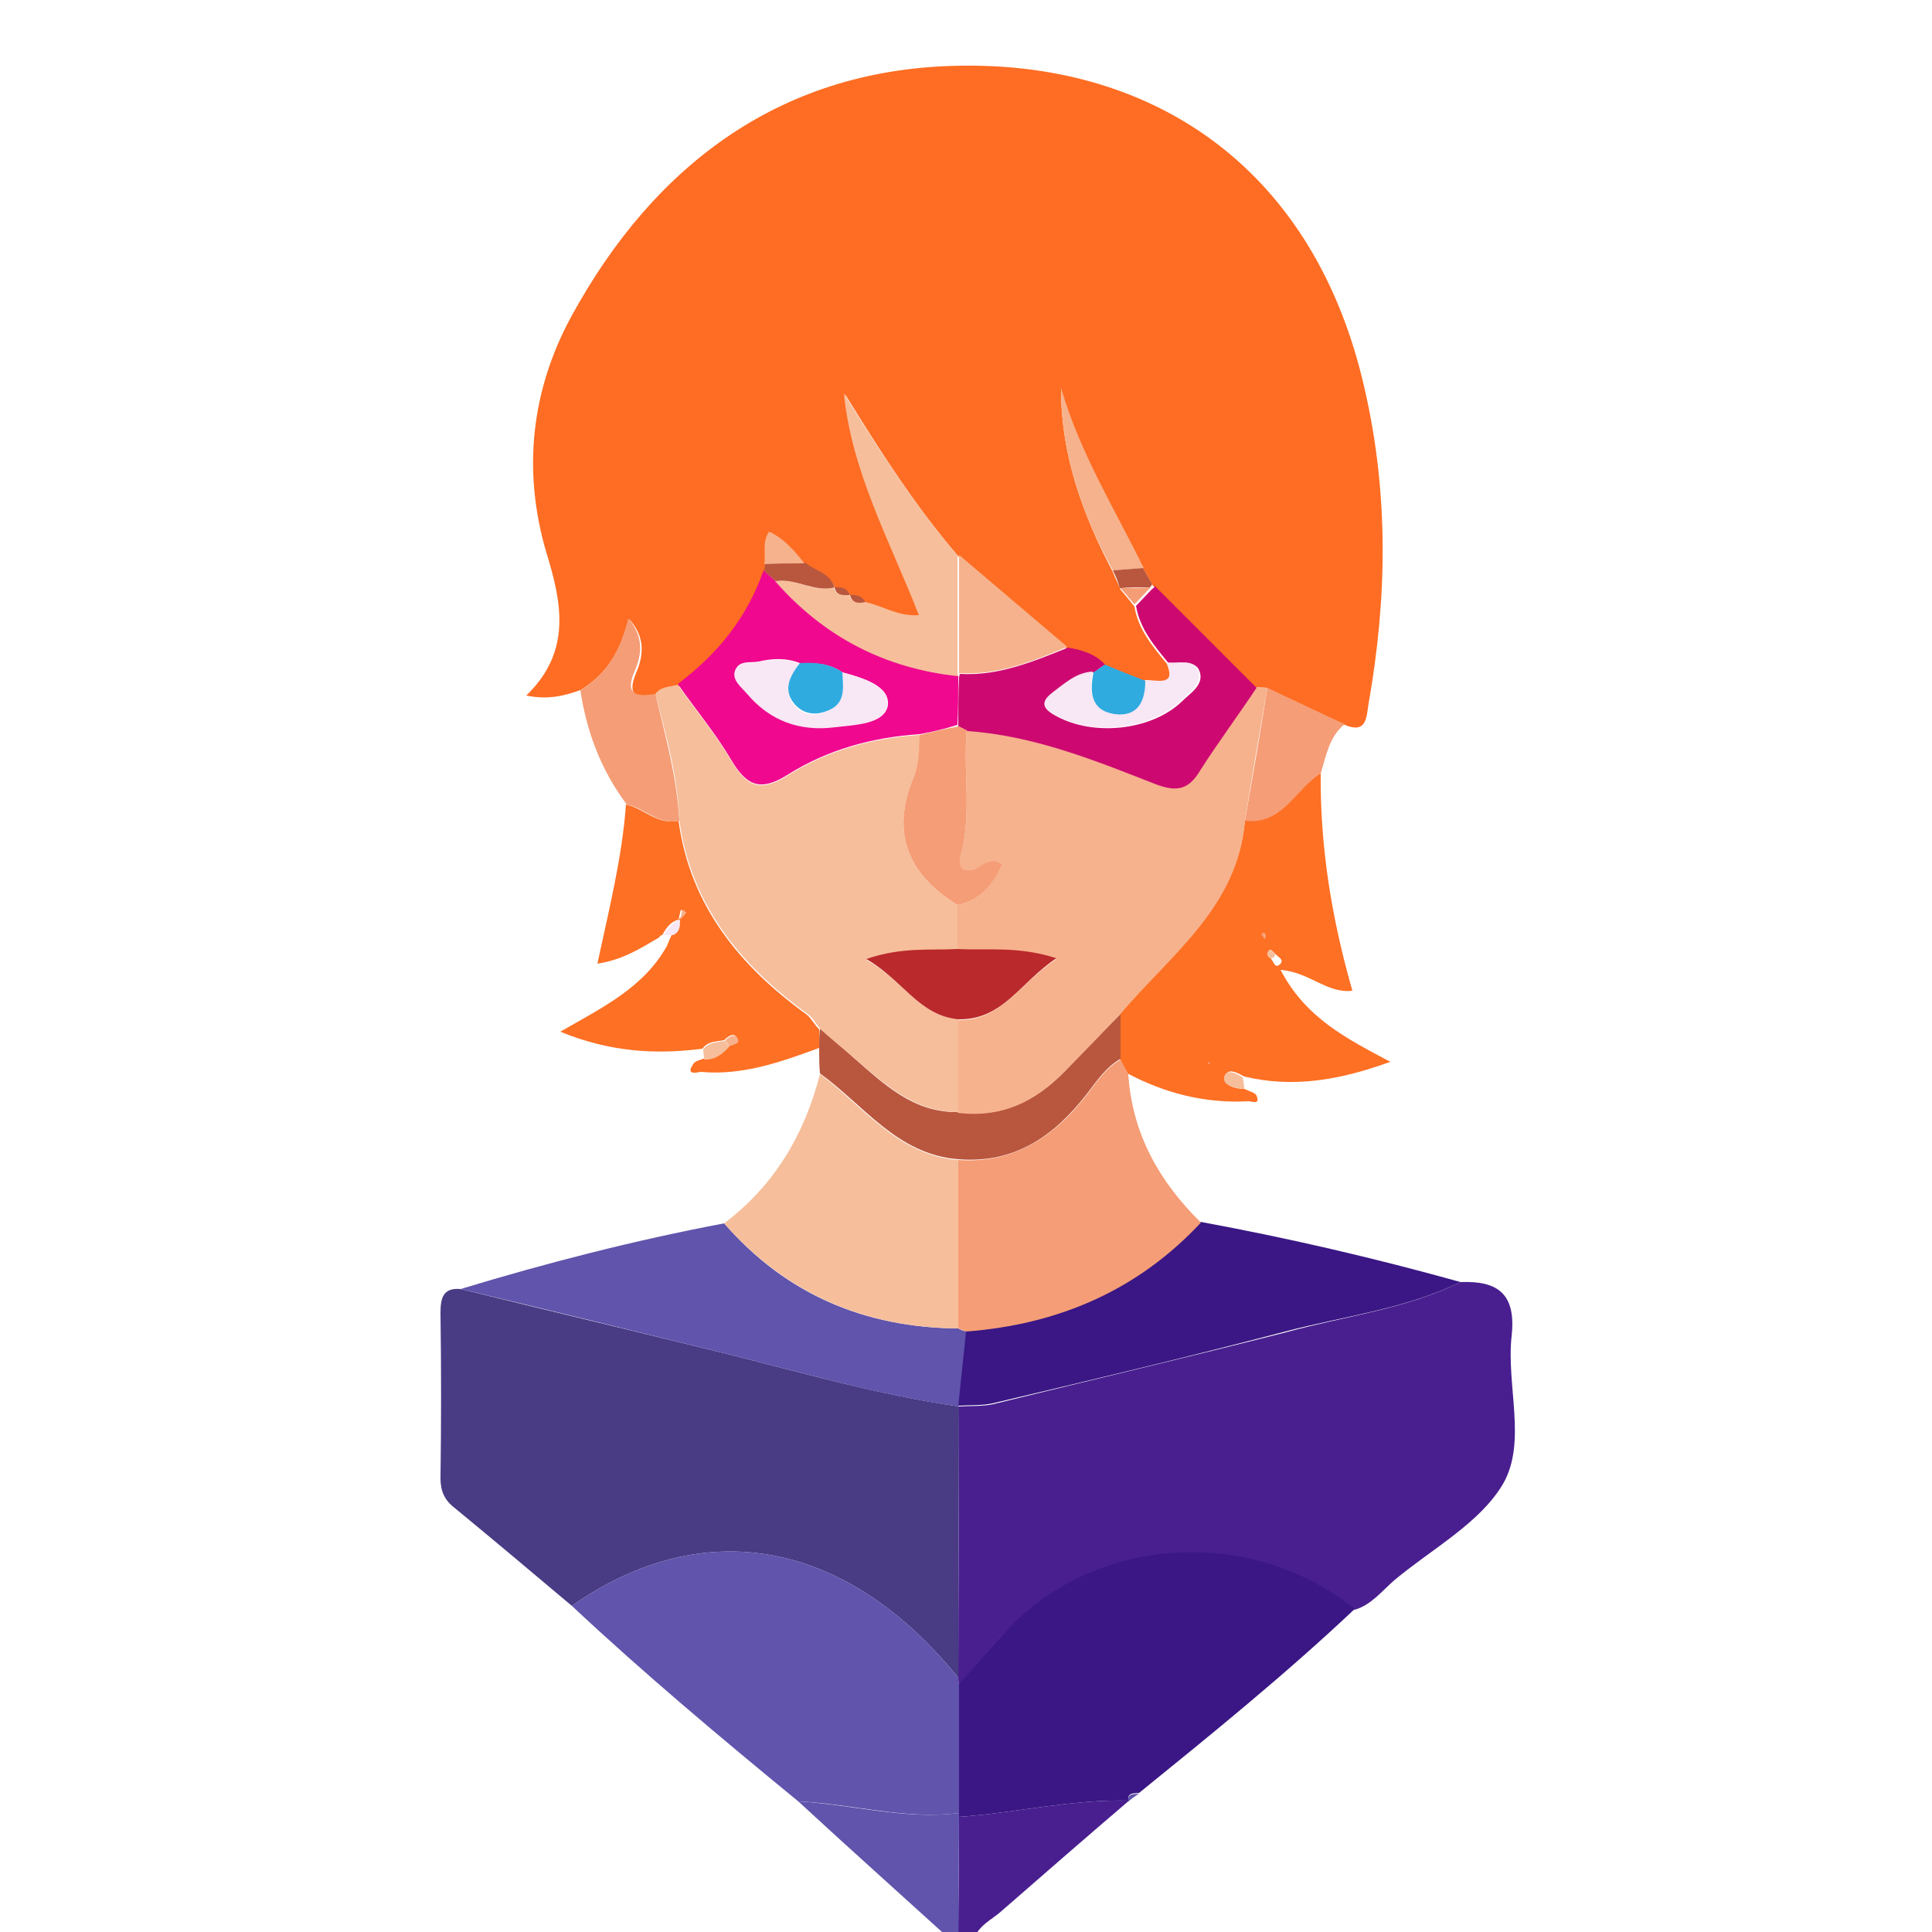 <?xml version="1.0" encoding="utf-8"?>
<!-- Generator: Adobe Illustrator 23.0.3, SVG Export Plug-In . SVG Version: 6.00 Build 0)  -->
<svg version="1.1" id="Layer_1" xmlns="http://www.w3.org/2000/svg" xmlns:xlink="http://www.w3.org/1999/xlink" x="0px" y="0px"
	 viewBox="0 0 250 250" style="enable-background:new 0 0 250 250;" xml:space="preserve">
<style type="text/css">
	.st0{fill:none;}
	.st1{fill:#491F90;}
	.st2{fill:#6054AC;}
	.st3{fill:#FE6D23;}
	.st4{fill:#493B84;}
	.st5{fill:#3A1784;}
	.st6{fill:#FE7024;}
	.st7{fill:#F59D76;}
	.st8{fill:#F6BE9B;}
	.st9{fill:#B9573E;}
	.st10{fill:#F6B28D;}
	.st11{fill:#F0088F;}
	.st12{fill:#CD0971;}
	.st13{fill:#F8E7F4;}
	.st14{fill:#30ABE0;}
	.st15{fill:#BA292B;}
</style>
<g>
	<g>
		<path class="st0" d="M123,251c-40.7,0-81.3,0-122,0C1,167.7,1,84.3,1,1c82,0,164,0,246-0.1c3.4,0,4.1,0.7,4.1,4.1
			c-0.1,80.7-0.1,161.3,0,242c0,3.4-0.7,4.1-4.1,4.1c-40.3-0.2-80.7-0.1-121-0.1c0.6-1.9,2.4-2.6,3.7-3.8
			c5.4-4.8,10.9-9.5,16.4-14.2l-0.1,0c0.5-0.3,0.9-0.7,1.4-1c9.5-7.7,19.1-15.4,27.9-23.8c2.2-0.7,3.5-2.5,5.1-3.8
			c4.9-4,11.1-7.3,14.1-12.5c3.1-5.4,0.4-12.7,1.1-19.1c0.6-5.4-1.7-7.2-6.6-7c-11.1-3.1-22.3-5.7-33.6-7.8
			c-5.4-5.3-8.9-11.5-9.4-19.2c4.9,2.6,10,3.9,15.6,3.6c0.5,0,1.6,0.5,1.1-0.7c-0.2-0.4-1.1-0.6-1.6-0.9c-0.1-0.5-0.1-1-0.2-1.5
			c6.3,1.4,12.4,0.5,18.9-1.9c-5.6-3-10.9-5.5-14.2-11.9c3.9,0.3,6,3.1,9.3,2.7c-2.6-9.4-4.1-18.7-4.1-28.2c0.7-2.3,1.1-4.8,3.2-6.4
			c2.9,1.1,2.8-1,3.1-2.8c2.4-13.6,2.5-27.1-0.5-40.6c-6.5-28.4-27.1-42.1-52-41.9c-23.1,0.3-39.8,12.5-50.7,32.5
			c-5.2,9.5-6.2,20-3.2,30.5c1.9,6.6,3.3,12.9-2.6,18.5c2.9,0.6,5,0.1,7-0.7c0.8,5.4,2.7,10.4,6,14.8c-0.5,6.9-2.2,13.6-3.7,20.6
			c3.3-0.5,5.6-2,8-3.4c0.3,0.4,0.7,0.8,1,1.2c-3.1,5.4-8.4,8-13.9,11.1c6.3,2.6,12.2,3,18.4,2.2c0,0.4,0,0.9,0.1,1.3
			c-0.4,0.2-1,0.3-1.3,0.7c-1.1,1.6,0.6,1,1,1c5.4,0.4,10.3-1.4,15.3-3.1c0,1.1,0,2.3,0,3.4c-2,7.8-5.8,14.4-12.4,19.3
			c-11.5,2.2-22.8,5.1-34.1,8.5c-2.3-0.2-2.6,1.1-2.6,3.1c0.1,7.1,0.1,14.3,0,21.4c0,1.6,0.5,2.8,1.8,3.8
			c5.1,4.2,10.1,8.5,15.2,12.7c9.4,8.8,19.3,17.1,29.3,25.3C109.8,239.1,116.4,245,123,251z"/>
		<path class="st1" d="M146.1,233c-5.5,4.7-10.9,9.4-16.4,14.2c-1.3,1.2-3.1,1.9-3.7,3.8c-0.7,0-1.3,0-2,0c0-5.3,0.1-10.6,0.1-15.9
			C131.4,234.6,138.7,232.8,146.1,233z"/>
		<path class="st2" d="M124.1,235.1c0,5.3-0.1,10.6-0.1,15.9c-0.3,0-0.7,0-1,0c-6.6-6-13.2-11.9-19.7-17.9c7,0.4,13.8,2.4,20.8,1.5
			C124.1,234.8,124.1,234.9,124.1,235.1z"/>
		<path class="st3" d="M75.1,89.3c-2,0.7-4.1,1.3-7,0.7c5.9-5.7,4.6-12,2.6-18.5c-3.1-10.5-2-20.9,3.2-30.5
			c10.9-20,27.6-32.3,50.7-32.5c24.9-0.3,45.6,13.4,52,41.9c3.1,13.5,2.9,27,0.5,40.6c-0.3,1.8-0.2,4-3.1,2.8
			c-3.3-1.6-6.7-3.2-10-4.7c-0.5,0-1-0.1-1.6-0.1c-4.4-4.4-8.8-8.8-13.2-13.2c-0.4-0.7-0.8-1.4-1.2-2.1c-3.7-7.7-8.3-14.9-10.7-23.3
			c0,8.5,2.8,16.2,6.7,23.6c0.3,0.8,0.7,1.5,1,2.3c0.6,0.7,1.2,1.4,1.8,2.2c0.5,3,2.4,5.2,4.2,7.4c1.3,3.4-1.4,2.2-2.8,2.4
			c-1.8-0.7-3.5-1.4-5.3-2.1c-1.3-1.4-3-1.9-4.8-2.2c-4.7-4-9.3-7.9-14-11.9c-5.6-6.5-10.2-13.7-14.7-21c1,10.2,5.9,19.2,9.7,28.7
			c-2.9,0.3-4.8-1.3-7-1.7c-0.5-0.8-1.2-0.9-2-0.9l0,0c-0.4-0.9-1.1-1.1-2-1l0,0c-0.6-1.9-2.5-2.2-3.9-3.1c-1.3-1.6-2.6-3.2-4.5-4.2
			c-1,1.4-0.5,2.9-0.6,4.2c-0.1,0.3-0.1,0.6-0.1,1c-2.1,6.1-6,10.8-11.1,14.7c-1,0.3-2.2,0.2-2.9,1.2c-2.4,0.5-4,0.2-2.7-2.9
			c1-2.3,1.2-4.6-0.8-6.9C80.3,84.1,78.6,87.2,75.1,89.3z"/>
		<path class="st1" d="M189,165.9c4.9-0.2,7.2,1.6,6.6,7c-0.7,6.4,2,13.7-1.1,19.1c-3,5.1-9.2,8.4-14.1,12.5c-1.6,1.4-3,3.2-5.1,3.8
			c-12.9-10.4-32.2-9.7-44,1.7c-2.6,2.5-4.8,5.3-7.2,8c-0.1-0.3-0.1-0.6-0.1-0.9c0-11.7,0.1-23.4,0.1-35.1c1.5-0.1,3,0,4.4-0.3
			c12.6-3.1,25.3-6.1,37.9-9.3C174,170.3,181.9,169.4,189,165.9z"/>
		<path class="st4" d="M124.1,182c0,11.7-0.1,23.4-0.1,35.1c-14.4-17.8-32.9-21.3-50-9.3c-5.1-4.3-10.1-8.5-15.2-12.7
			c-1.3-1-1.8-2.2-1.8-3.8c0.1-7.1,0.1-14.3,0-21.4c0-1.9,0.3-3.3,2.6-3.1c11.4,2.8,22.7,5.5,34.1,8.3
			C103.7,177.6,113.7,180.5,124.1,182C124,182,124.1,182,124.1,182z"/>
		<path class="st5" d="M124.1,217.9c2.4-2.7,4.7-5.5,7.2-8c11.8-11.4,31.1-12.1,44-1.7c-8.9,8.4-18.4,16.1-27.9,23.8
			c-0.7,0.1-1.5-0.1-1.4,1l0.1,0c-7.4-0.2-14.7,1.6-22,2.1c0-0.2,0-0.3,0-0.5C124.1,229.1,124.1,223.5,124.1,217.9z"/>
		<path class="st2" d="M124.1,217.9c0,5.6,0,11.1,0,16.7c-7,0.9-13.9-1.2-20.8-1.5c-10-8.2-19.9-16.5-29.3-25.3
			c17.1-12,35.6-8.5,50,9.3C124,217.4,124,217.7,124.1,217.9z"/>
		<path class="st6" d="M161,140.9c0.6,0.3,1.5,0.5,1.6,0.9c0.5,1.2-0.6,0.7-1.1,0.7c-5.5,0.3-10.7-1-15.6-3.6
			c-0.3-0.6-0.7-1.3-1-1.9c0-1.9,0-3.9,0-5.8c6.4-7.7,15.2-13.8,16.2-25.1c4.9,0.6,6.5-4.1,9.8-6.1c-0.1,9.5,1.4,18.8,4.1,28.2
			c-3.3,0.4-5.5-2.4-9.3-2.7c3.3,6.3,8.6,8.9,14.2,11.9c-6.6,2.4-12.6,3.4-18.9,1.9c-0.9-0.5-2.2-1.2-2.4,0
			C158.3,140.5,159.9,140.9,161,140.9z M164.4,124c0.4,0.3,0.5,1.4,1.2,0.8c0.7-0.6-0.3-1-0.6-1.4c-0.2-0.2-0.6-0.6-0.7-0.5
			C163.9,123.3,163.9,123.7,164.4,124z M163.8,121.1c-0.1-0.1-0.2-0.3-0.2-0.4c-0.1,0.1-0.2,0.2-0.3,0.2c0.1,0.2,0.3,0.4,0.4,0.6
			C163.7,121.4,163.7,121.2,163.8,121.1z M156.3,137.5l0.2,0.2l0-0.2L156.3,137.5z"/>
		<path class="st5" d="M189,165.9c-7.2,3.5-15.1,4.4-22.7,6.4c-12.6,3.3-25.2,6.3-37.9,9.3c-1.4,0.3-2.9,0.2-4.4,0.3
			c0,0-0.1,0-0.1,0c0.3-3.2,0.7-6.5,1-9.7c11.9-0.9,22.2-5.3,30.4-14.1C166.7,160.2,177.9,162.8,189,165.9z"/>
		<path class="st2" d="M125,172.3c-0.3,3.2-0.7,6.5-1,9.7c-10.3-1.5-20.3-4.4-30.3-6.9c-11.4-2.8-22.7-5.6-34.1-8.3
			c11.2-3.4,22.5-6.3,34.1-8.5c8,9.2,18.2,13.5,30.3,13.6C124.3,172.1,124.7,172.2,125,172.3z"/>
		<path class="st7" d="M125,172.3c-0.3-0.1-0.7-0.3-1-0.4c0-7.3,0-14.5,0-21.8c7.2,0.5,12.4-3,16.6-8.4c1.3-1.7,2.5-3.5,4.4-4.6
			c0.3,0.6,0.7,1.3,1,1.9c0.5,7.7,4,13.9,9.4,19.2C147.2,167,136.9,171.4,125,172.3z"/>
		<path class="st8" d="M124,150.1c0,7.3,0,14.5,0,21.8c-12.1-0.1-22.3-4.5-30.3-13.6c6.5-4.9,10.4-11.5,12.4-19.3
			C111.7,143.1,116.1,149.5,124,150.1z"/>
		<path class="st6" d="M106,135.6c-4.9,1.8-9.9,3.6-15.3,3.1c-0.3,0-2.1,0.6-1-1c0.2-0.4,0.8-0.5,1.3-0.7c1.4,0,2.5-0.7,3.3-1.7
			c0.4-0.3,1.5-0.3,1-1.1c-0.4-0.6-1.1-0.1-1.6,0.4c-1,0.2-2.1,0.1-2.8,1.1c-6.1,0.8-12.1,0.4-18.4-2.2c5.4-3.1,10.8-5.7,13.8-11.1
			c0.2-0.5,0.4-1,0.6-1.4c0.9-0.4,0.9-1.2,0.9-2c0.3-0.3,0.5-0.6,0.8-0.9c-0.2-0.1-0.4-0.3-0.5-0.4c-0.1,0.4-0.2,0.9-0.3,1.3
			c-1.1,0.3-1.6,1.1-2.1,2c-0.2,0-0.3,0.1-0.4,0.3c-2.4,1.4-4.7,2.9-8,3.4c1.5-7,3.2-13.7,3.7-20.6c2.3,0.5,4.1,2.7,6.8,2.1
			c1.5,11,7.9,18.8,16.6,25.1c0.6,0.5,1,1.3,1.6,1.9C106,134,106,134.8,106,135.6z"/>
		<path class="st9" d="M106,135.6c0-0.8,0-1.7,0.1-2.5c1.5,1.3,3,2.5,4.4,3.8c3.9,3.4,7.7,7.1,13.5,7c5.6,0.8,10-1.4,13.8-5.3
			c2.4-2.5,4.8-5,7.2-7.4c0,1.9,0,3.9,0,5.8c-1.9,1.1-3.1,2.9-4.4,4.6c-4.2,5.4-9.3,9-16.6,8.4c-7.9-0.6-12.2-7-17.9-11.1
			C106,137.9,106,136.7,106,135.6z"/>
		<path class="st7" d="M87.9,106.2c-2.7,0.6-4.4-1.6-6.8-2.1c-3.3-4.4-5.2-9.4-6-14.8c3.4-2,5.2-5.2,6.2-9.3c2,2.4,1.8,4.6,0.8,6.9
			c-1.3,3,0.3,3.3,2.7,2.9C86.1,95.2,87.6,100.6,87.9,106.2z"/>
		<path class="st7" d="M170.9,100.1c-3.3,2-4.9,6.7-9.8,6.1c1-5.7,2-11.5,2.9-17.2c3.3,1.6,6.7,3.2,10,4.7
			C172,95.3,171.6,97.8,170.9,100.1z"/>
		<path class="st8" d="M91,135.8c0.7-1,1.8-0.9,2.8-1.1c0.2,0.3,0.4,0.5,0.6,0.7c-0.9,1-1.9,1.8-3.3,1.7
			C91.1,136.6,91,136.2,91,135.8z"/>
		<path class="st8" d="M161,140.9c-1.2-0.1-2.8-0.4-2.6-1.5c0.2-1.2,1.6-0.5,2.4,0C160.9,139.9,161,140.4,161,140.9z"/>
		<path class="st2" d="M146,233.1c-0.1-1.1,0.7-0.9,1.4-1C146.9,232.4,146.5,232.7,146,233.1z"/>
		<path class="st10" d="M164,89c-1,5.7-2,11.5-2.9,17.2c-0.9,11.2-9.7,17.4-16.2,25.1c-2.4,2.5-4.8,5-7.2,7.4
			c-3.8,3.9-8.2,6-13.8,5.3c0-4,0-8,0-12c5.8,0.1,8-4.8,12.8-7.9c-5-1.6-8.9-1-12.8-1.2c0-1.9,0-3.9,0-5.8c3-0.6,4.5-2.7,5.8-5.3
			c-1.6-0.8-2.5,0.3-3.5,0.6c-1.6,0.6-2.4,0-1.9-1.6c1.5-5.4,0.3-10.9,0.8-16.3c8.6,0.6,16.5,3.8,24.4,6.9c2.7,1.1,4.2,0.7,5.7-1.8
			c2.2-3.7,4.8-7.2,7.3-10.7C163,88.9,163.5,88.9,164,89z"/>
		<path class="st8" d="M124,131.9c0,4,0,8,0,12c-5.7,0-9.5-3.6-13.5-7c-1.5-1.3-3-2.5-4.4-3.8c-0.5-0.6-0.9-1.4-1.6-1.9
			c-8.7-6.3-15.1-14.1-16.6-25.1c-0.2-5.6-1.7-11-3.1-16.3c0.7-1,1.9-0.9,2.9-1.2c2.3,3.3,4.9,6.4,6.9,9.8c2,3.4,3.8,4.2,7.4,1.9
			c5.1-3.2,10.9-4.8,17-5.2c0,1.8,0.1,3.6-0.7,5.3c-3.1,7.2-0.9,12.7,5.6,16.7c0,1.9,0,3.9,0,5.8c-3.6,0.2-7.2-0.3-11.8,1.3
			C116.8,126.8,118.9,131.4,124,131.9z"/>
		<path class="st11" d="M119,95c-6.1,0.4-11.9,2-17,5.2c-3.6,2.3-5.4,1.5-7.4-1.9c-2-3.4-4.6-6.5-6.9-9.8c5.1-3.8,9-8.6,11.1-14.7
			c0.5,0.4,1,0.9,1.5,1.3c6.3,7.2,14.2,11.3,23.7,12.3c0,2.1,0,4.3-0.1,6.4C122.3,94.3,120.7,94.7,119,95z M109,87
			c-1.7-1.2-3.6-1.2-5.5-1.2c-1.8-0.7-3.6-0.6-5.3-0.2c-1,0.2-2.6-0.2-3,1.1c-0.5,1.2,0.7,2.1,1.5,2.9c3,3.5,6.9,4.9,11.5,4.4
			c2.6-0.3,6.4-0.4,6.7-2.8C115.1,88.7,111.6,87.7,109,87z"/>
		<path class="st12" d="M124,94c0-2.1,0-4.3,0.1-6.4l0.1-0.4c5,0.3,9.5-1.6,14-3.4c1.8,0.3,3.5,0.8,4.8,2.2c-0.5,0.3-1,0.7-1.4,1
			c-2.1,0.1-3.6,1.5-5.2,2.7c-1.3,1-1.6,1.9,0.2,2.9c4.7,2.7,12.3,2,16.3-1.8c1.1-1.1,3-2.2,2.3-4c-0.6-1.5-2.6-0.8-4-1
			c-1.8-2.2-3.7-4.4-4.2-7.4c0.7-0.7,1.4-1.5,2.1-2.2c0.2-0.1,0.3-0.2,0.3-0.4c4.4,4.4,8.8,8.8,13.2,13.2c-2.4,3.6-5,7.1-7.3,10.7
			c-1.5,2.5-3,2.8-5.7,1.8c-7.9-3.1-15.8-6.3-24.4-6.9C124.7,94.3,124.3,94.1,124,94z"/>
		<path class="st8" d="M124,87.5c-9.5-1-17.4-5.1-23.7-12.3c2.6-0.4,5,1.5,7.6,0.8l0,0c0.3,1.2,1.2,1,2,1l0,0c0.4,1,1.2,1,2,0.9
			c2.2,0.4,4.2,1.9,7,1.7c-3.7-9.5-8.7-18.5-9.7-28.7c4.5,7.3,9.2,14.5,14.7,21c0,5.1,0,10.2,0,15.3L124,87.5z"/>
		<path class="st10" d="M124.1,87.1c0-5.1,0-10.2,0-15.3c4.7,4,9.3,7.9,14,11.9C133.6,85.6,129.1,87.4,124.1,87.1z"/>
		<path class="st13" d="M151,85.7c1.4,0.2,3.4-0.5,4,1c0.7,1.8-1.2,2.9-2.3,4c-3.9,3.8-11.5,4.5-16.3,1.8c-1.8-1-1.5-1.9-0.2-2.9
			c1.6-1.2,3.1-2.6,5.2-2.7c-0.5,2.5-0.3,4.9,2.7,5.4c3.1,0.5,4.1-1.5,4-4.3C149.6,87.9,152.3,89,151,85.7z"/>
		<path class="st10" d="M144,73.8c-4-7.3-6.7-15-6.7-23.6c2.4,8.3,6.9,15.6,10.7,23.3C146.7,73.6,145.3,73.7,144,73.8z"/>
		<path class="st14" d="M148.2,88.1c0,2.7-1,4.7-4,4.3c-3.1-0.5-3.2-2.9-2.7-5.4c0.5-0.3,1-0.7,1.5-1
			C144.6,86.7,146.4,87.4,148.2,88.1z"/>
		<path class="st9" d="M108,76c-2.6,0.7-5-1.2-7.6-0.8c-0.5-0.4-1-0.9-1.5-1.3c0-0.3,0.1-0.6,0.1-1c1.7,0,3.4,0,5.2-0.1
			C105.5,73.9,107.4,74.1,108,76z"/>
		<path class="st10" d="M104.1,72.9c-1.7,0-3.4,0-5.2,0.1c0.2-1.4-0.3-2.8,0.6-4.2C101.5,69.7,102.8,71.3,104.1,72.9z"/>
		<path class="st9" d="M144,73.8c1.3-0.1,2.6-0.2,3.9-0.3c0.4,0.7,0.8,1.4,1.2,2.1c-0.1,0.2-0.2,0.3-0.3,0.4c-1.3,0-2.6,0-3.9,0.1
			C144.7,75.3,144.4,74.6,144,73.8z"/>
		<path class="st7" d="M145,76.1c1.3,0,2.6,0,3.9-0.1c-0.7,0.7-1.4,1.5-2.1,2.2C146.2,77.5,145.6,76.8,145,76.1z"/>
		<path class="st9" d="M112,77.9c-0.9,0.2-1.7,0.2-2-0.9C110.8,76.9,111.5,77.1,112,77.9z"/>
		<path class="st9" d="M110,77c-0.8,0-1.8,0.2-2-1C108.9,75.9,109.6,76.1,110,77z"/>
		<path class="st7" d="M163.8,121.1c-0.1,0.1-0.1,0.3-0.2,0.4c-0.1-0.2-0.3-0.4-0.4-0.6c0.1-0.1,0.2-0.2,0.3-0.2
			C163.6,120.9,163.7,121,163.8,121.1z"/>
		<path class="st8" d="M164.4,124c-0.6-0.4-0.5-0.8-0.1-1.1c0.1,0,0.4,0.3,0.7,0.5C165,123.8,164.8,124,164.4,124z"/>
		<path class="st0" d="M165,123.4c0.3,0.4,1.3,0.8,0.6,1.4c-0.7,0.7-0.8-0.5-1.2-0.8C164.8,124,165,123.8,165,123.4z"/>
		<polygon class="st7" points="156.3,137.5 156.6,137.4 156.5,137.7 		"/>
		<path class="st13" d="M85.9,121c0.5-0.8,1.1-1.7,2.1-2l0,0c0,0.8,0,1.6-0.9,2C86.7,121,86.3,121,85.9,121z"/>
		<path class="st10" d="M88,119c0.1-0.4,0.2-0.9,0.3-1.3c0.2,0.1,0.4,0.3,0.5,0.4C88.6,118.4,88.3,118.7,88,119
			C88,119,88,119,88,119z"/>
		<path class="st10" d="M93.8,134.7c0.4-0.5,1.2-1,1.6-0.4c0.5,0.8-0.5,0.8-1,1.1C94.2,135.1,94,134.9,93.8,134.7z"/>
		<path class="st0" d="M85.9,121c0.4,0,0.8,0,1.2,0.1c-0.2,0.5-0.4,1-0.6,1.4c-0.3-0.4-0.7-0.8-1-1.2C85.5,121.1,85.7,121,85.9,121z
			"/>
		<path class="st7" d="M124,94c0.4,0.2,0.7,0.3,1.1,0.5c-0.5,5.4,0.7,10.9-0.8,16.3c-0.4,1.5,0.3,2.2,1.9,1.6c1-0.4,1.9-1.5,3.5-0.6
			c-1.2,2.6-2.8,4.7-5.8,5.3c-6.5-4-8.7-9.5-5.6-16.7c0.7-1.7,0.6-3.5,0.7-5.3C120.7,94.7,122.3,94.3,124,94z"/>
		<path class="st15" d="M124,131.9c-5.1-0.5-7.2-5.1-11.9-7.8c4.6-1.6,8.3-1.1,11.8-1.3c3.9,0.2,7.9-0.4,12.8,1.2
			C132,127.1,129.8,132,124,131.9z"/>
		<path class="st13" d="M109,87c2.6,0.7,6.1,1.8,5.8,4.3c-0.3,2.4-4.1,2.5-6.7,2.8c-4.6,0.6-8.5-0.8-11.5-4.4
			c-0.7-0.8-1.9-1.7-1.5-2.9c0.5-1.3,2-0.9,3-1.1c1.8-0.4,3.6-0.5,5.3,0.2c-1.2,1.7-2.2,3.4-0.6,5.4c1.1,1.3,2.6,1.4,4.1,0.8
			C109.5,91.1,109.1,89,109,87z"/>
		<path class="st14" d="M109,87c0.1,2,0.5,4.1-2,5c-1.5,0.6-3,0.4-4.1-0.8c-1.7-1.9-0.7-3.7,0.6-5.4C105.4,85.7,107.3,85.8,109,87z"
			/>
	</g>
</g>
</svg>
